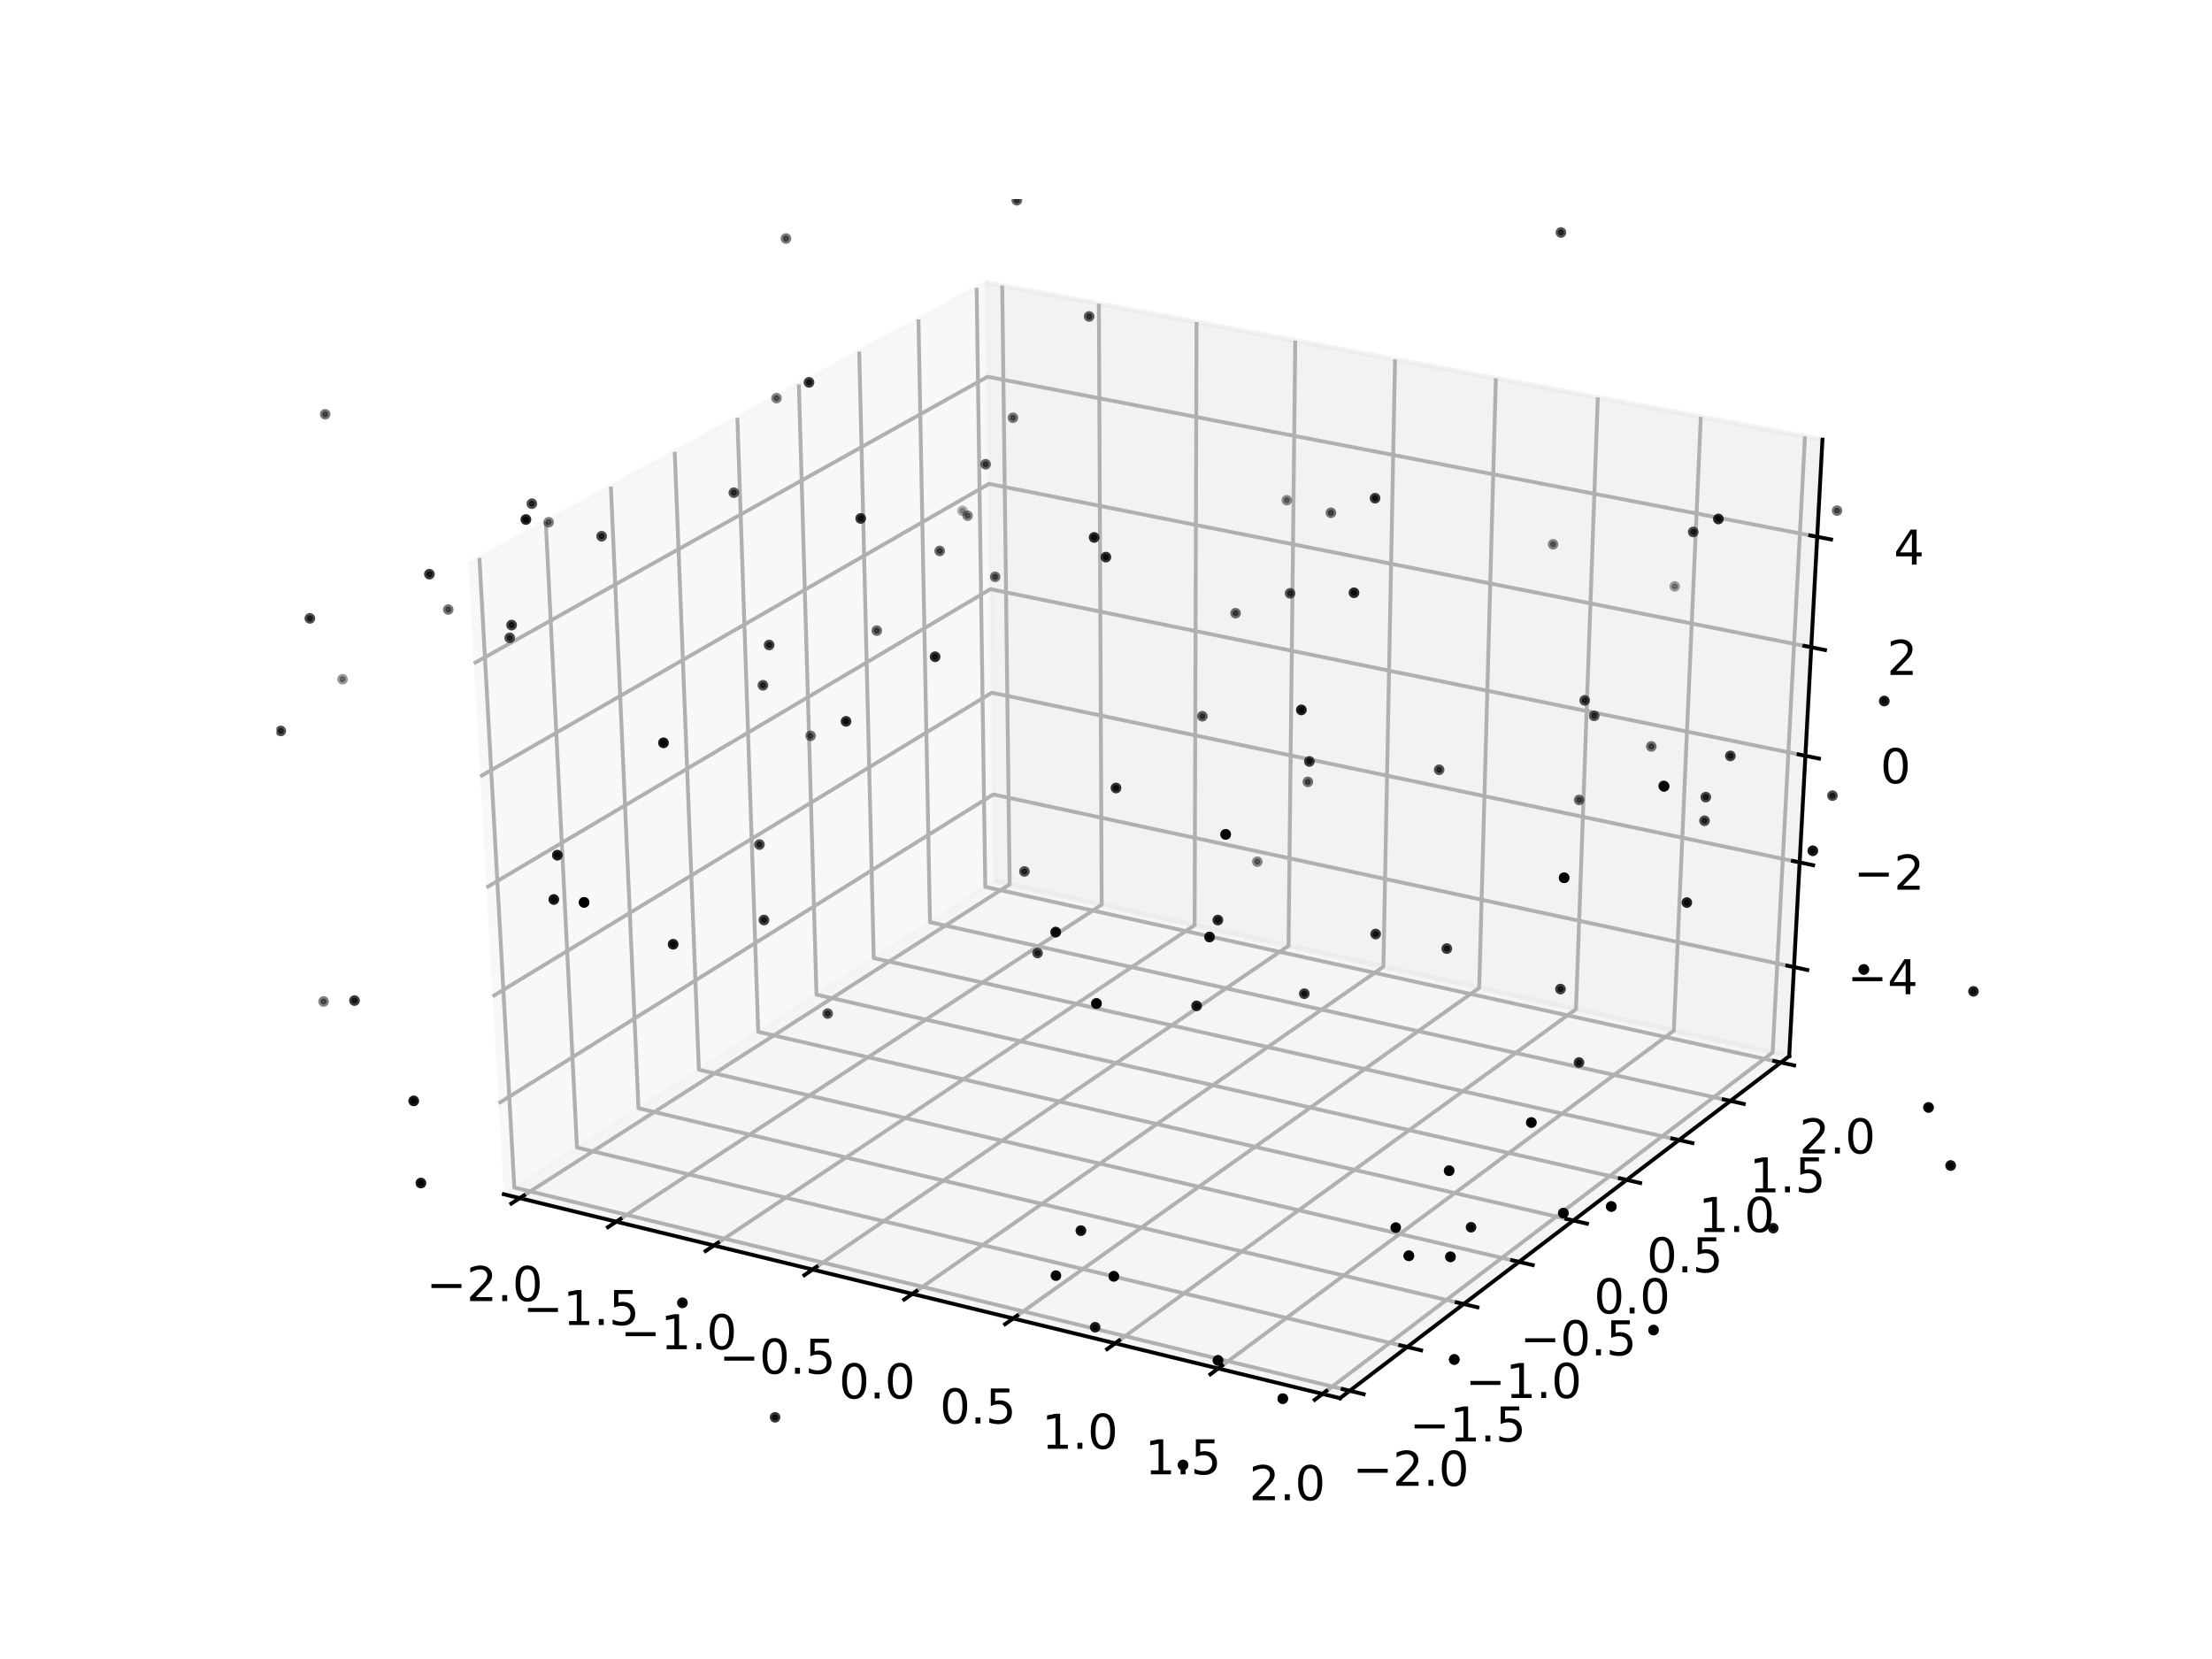 <?xml version="1.0" encoding="utf-8" standalone="no"?>
<!DOCTYPE svg PUBLIC "-//W3C//DTD SVG 1.1//EN"
  "http://www.w3.org/Graphics/SVG/1.1/DTD/svg11.dtd">
<!-- Created with matplotlib (http://matplotlib.org/) -->
<svg height="345.6pt" version="1.1" viewBox="0 0 460.8 345.6" width="460.8pt" xmlns="http://www.w3.org/2000/svg" xmlns:xlink="http://www.w3.org/1999/xlink">
 <defs>
  <style type="text/css">
*{stroke-linecap:butt;stroke-linejoin:round;}
  </style>
 </defs>
 <g id="figure_1">
  <g id="patch_1">
   <path d="M 0 345.6 
L 460.8 345.6 
L 460.8 0 
L 0 0 
z
" style="fill:#ffffff;"/>
  </g>
  <g id="patch_2">
   <path d="M 57.6 307.584 
L 414.72 307.584 
L 414.72 41.472 
L 57.6 41.472 
z
" style="fill:#ffffff;"/>
  </g>
  <g id="pane3d_1">
   <g id="patch_3">
    <path d="M 104.942 248.783 
L 207.151 183.538 
L 205.45 58.866 
L 97.541 117.487 
" style="fill:#f2f2f2;opacity:0.5;stroke:#f2f2f2;stroke-linejoin:miter;"/>
   </g>
  </g>
  <g id="pane3d_2">
   <g id="patch_4">
    <path d="M 207.151 183.538 
L 372.721 220.014 
L 379.649 91.583 
L 205.45 58.866 
" style="fill:#e6e6e6;opacity:0.5;stroke:#e6e6e6;stroke-linejoin:miter;"/>
   </g>
  </g>
  <g id="pane3d_3">
   <g id="patch_5">
    <path d="M 104.942 248.783 
L 279.144 291.265 
L 372.721 220.014 
L 207.151 183.538 
" style="fill:#ececec;opacity:0.5;stroke:#ececec;stroke-linejoin:miter;"/>
   </g>
  </g>
  <g id="axis3d_1">
   <g id="line2d_1">
    <path d="M 104.942 248.783 
L 279.144 291.265 
" style="fill:none;stroke:#000000;stroke-linecap:square;stroke-width:0.8;"/>
   </g>
   <g id="Line3DCollection_1">
    <path d="M 108.273 249.595 
L 210.328 184.238 
L 208.785 59.493 
" style="fill:none;stroke:#b0b0b0;stroke-width:0.8;"/>
    <path d="M 128.387 254.5 
L 229.5 188.461 
L 228.918 63.274 
" style="fill:none;stroke:#b0b0b0;stroke-width:0.8;"/>
    <path d="M 148.719 259.459 
L 248.864 192.728 
L 249.265 67.095 
" style="fill:none;stroke:#b0b0b0;stroke-width:0.8;"/>
    <path d="M 169.273 264.471 
L 268.424 197.037 
L 269.828 70.957 
" style="fill:none;stroke:#b0b0b0;stroke-width:0.8;"/>
    <path d="M 190.052 269.538 
L 288.183 201.39 
L 290.61 74.86 
" style="fill:none;stroke:#b0b0b0;stroke-width:0.8;"/>
    <path d="M 211.061 274.662 
L 308.144 205.787 
L 311.616 78.805 
" style="fill:none;stroke:#b0b0b0;stroke-width:0.8;"/>
    <path d="M 232.303 279.842 
L 328.31 210.23 
L 332.848 82.793 
" style="fill:none;stroke:#b0b0b0;stroke-width:0.8;"/>
    <path d="M 253.781 285.08 
L 348.684 214.718 
L 354.312 86.824 
" style="fill:none;stroke:#b0b0b0;stroke-width:0.8;"/>
    <path d="M 275.5 290.376 
L 369.27 219.254 
L 376.009 90.899 
" style="fill:none;stroke:#b0b0b0;stroke-width:0.8;"/>
   </g>
   <g id="xtick_1">
    <g id="line2d_2">
     <path d="M 109.152 249.032 
L 106.512 250.723 
" style="fill:none;stroke:#000000;stroke-linecap:square;stroke-width:0.8;"/>
    </g>
    <g id="text_1">
     <!-- −2.0 -->
     <defs>
      <path d="M 10.594 35.5 
L 73.188 35.5 
L 73.188 27.203 
L 10.594 27.203 
z
" id="DejaVuSans-2212"/>
      <path d="M 19.188 8.297 
L 53.609 8.297 
L 53.609 0 
L 7.328 0 
L 7.328 8.297 
Q 12.938 14.109 22.625 23.891 
Q 32.328 33.688 34.812 36.531 
Q 39.547 41.844 41.422 45.531 
Q 43.312 49.219 43.312 52.781 
Q 43.312 58.594 39.234 62.25 
Q 35.156 65.922 28.609 65.922 
Q 23.969 65.922 18.812 64.312 
Q 13.672 62.703 7.812 59.422 
L 7.812 69.391 
Q 13.766 71.781 18.938 73 
Q 24.125 74.219 28.422 74.219 
Q 39.75 74.219 46.484 68.547 
Q 53.219 62.891 53.219 53.422 
Q 53.219 48.922 51.531 44.891 
Q 49.859 40.875 45.406 35.406 
Q 44.188 33.984 37.641 27.219 
Q 31.109 20.453 19.188 8.297 
z
" id="DejaVuSans-32"/>
      <path d="M 10.688 12.406 
L 21 12.406 
L 21 0 
L 10.688 0 
z
" id="DejaVuSans-2e"/>
      <path d="M 31.781 66.406 
Q 24.172 66.406 20.328 58.906 
Q 16.5 51.422 16.5 36.375 
Q 16.5 21.391 20.328 13.891 
Q 24.172 6.391 31.781 6.391 
Q 39.453 6.391 43.281 13.891 
Q 47.125 21.391 47.125 36.375 
Q 47.125 51.422 43.281 58.906 
Q 39.453 66.406 31.781 66.406 
z
M 31.781 74.219 
Q 44.047 74.219 50.516 64.516 
Q 56.984 54.828 56.984 36.375 
Q 56.984 17.969 50.516 8.266 
Q 44.047 -1.422 31.781 -1.422 
Q 19.531 -1.422 13.062 8.266 
Q 6.594 17.969 6.594 36.375 
Q 6.594 54.828 13.062 64.516 
Q 19.531 74.219 31.781 74.219 
z
" id="DejaVuSans-30"/>
     </defs>
     <g transform="translate(88.813 271.037)scale(0.1 -0.1)">
      <use xlink:href="#DejaVuSans-2212"/>
      <use x="83.789" xlink:href="#DejaVuSans-32"/>
      <use x="147.412" xlink:href="#DejaVuSans-2e"/>
      <use x="179.199" xlink:href="#DejaVuSans-30"/>
     </g>
    </g>
   </g>
   <g id="xtick_2">
    <g id="line2d_3">
     <path d="M 129.258 253.931 
L 126.641 255.64 
" style="fill:none;stroke:#000000;stroke-linecap:square;stroke-width:0.8;"/>
    </g>
    <g id="text_2">
     <!-- −1.5 -->
     <defs>
      <path d="M 12.406 8.297 
L 28.516 8.297 
L 28.516 63.922 
L 10.984 60.406 
L 10.984 69.391 
L 28.422 72.906 
L 38.281 72.906 
L 38.281 8.297 
L 54.391 8.297 
L 54.391 0 
L 12.406 0 
z
" id="DejaVuSans-31"/>
      <path d="M 10.797 72.906 
L 49.516 72.906 
L 49.516 64.594 
L 19.828 64.594 
L 19.828 46.734 
Q 21.969 47.469 24.109 47.828 
Q 26.266 48.188 28.422 48.188 
Q 40.625 48.188 47.75 41.5 
Q 54.891 34.812 54.891 23.391 
Q 54.891 11.625 47.562 5.094 
Q 40.234 -1.422 26.906 -1.422 
Q 22.312 -1.422 17.547 -0.641 
Q 12.797 0.141 7.719 1.703 
L 7.719 11.625 
Q 12.109 9.234 16.797 8.062 
Q 21.484 6.891 26.703 6.891 
Q 35.156 6.891 40.078 11.328 
Q 45.016 15.766 45.016 23.391 
Q 45.016 31 40.078 35.438 
Q 35.156 39.891 26.703 39.891 
Q 22.75 39.891 18.812 39.016 
Q 14.891 38.141 10.797 36.281 
z
" id="DejaVuSans-35"/>
     </defs>
     <g transform="translate(108.924 276.026)scale(0.1 -0.1)">
      <use xlink:href="#DejaVuSans-2212"/>
      <use x="83.789" xlink:href="#DejaVuSans-31"/>
      <use x="147.412" xlink:href="#DejaVuSans-2e"/>
      <use x="179.199" xlink:href="#DejaVuSans-35"/>
     </g>
    </g>
   </g>
   <g id="xtick_3">
    <g id="line2d_4">
     <path d="M 149.583 258.883 
L 146.989 260.611 
" style="fill:none;stroke:#000000;stroke-linecap:square;stroke-width:0.8;"/>
    </g>
    <g id="text_3">
     <!-- −1.0 -->
     <g transform="translate(129.254 281.069)scale(0.1 -0.1)">
      <use xlink:href="#DejaVuSans-2212"/>
      <use x="83.789" xlink:href="#DejaVuSans-31"/>
      <use x="147.412" xlink:href="#DejaVuSans-2e"/>
      <use x="179.199" xlink:href="#DejaVuSans-30"/>
     </g>
    </g>
   </g>
   <g id="xtick_4">
    <g id="line2d_5">
     <path d="M 170.128 263.889 
L 167.56 265.636 
" style="fill:none;stroke:#000000;stroke-linecap:square;stroke-width:0.8;"/>
    </g>
    <g id="text_4">
     <!-- −0.5 -->
     <g transform="translate(149.806 286.167)scale(0.1 -0.1)">
      <use xlink:href="#DejaVuSans-2212"/>
      <use x="83.789" xlink:href="#DejaVuSans-30"/>
      <use x="147.412" xlink:href="#DejaVuSans-2e"/>
      <use x="179.199" xlink:href="#DejaVuSans-35"/>
     </g>
    </g>
   </g>
   <g id="xtick_5">
    <g id="line2d_6">
     <path d="M 190.899 268.95 
L 188.356 270.717 
" style="fill:none;stroke:#000000;stroke-linecap:square;stroke-width:0.8;"/>
    </g>
    <g id="text_5">
     <!-- 0.0 -->
     <g transform="translate(174.774 291.321)scale(0.1 -0.1)">
      <use xlink:href="#DejaVuSans-30"/>
      <use x="63.623" xlink:href="#DejaVuSans-2e"/>
      <use x="95.41" xlink:href="#DejaVuSans-30"/>
     </g>
    </g>
   </g>
   <g id="xtick_6">
    <g id="line2d_7">
     <path d="M 211.899 274.067 
L 209.382 275.853 
" style="fill:none;stroke:#000000;stroke-linecap:square;stroke-width:0.8;"/>
    </g>
    <g id="text_6">
     <!-- 0.5 -->
     <g transform="translate(195.782 296.533)scale(0.1 -0.1)">
      <use xlink:href="#DejaVuSans-30"/>
      <use x="63.623" xlink:href="#DejaVuSans-2e"/>
      <use x="95.41" xlink:href="#DejaVuSans-35"/>
     </g>
    </g>
   </g>
   <g id="xtick_7">
    <g id="line2d_8">
     <path d="M 233.132 279.241 
L 230.641 281.046 
" style="fill:none;stroke:#000000;stroke-linecap:square;stroke-width:0.8;"/>
    </g>
    <g id="text_7">
     <!-- 1.0 -->
     <g transform="translate(217.023 301.802)scale(0.1 -0.1)">
      <use xlink:href="#DejaVuSans-31"/>
      <use x="63.623" xlink:href="#DejaVuSans-2e"/>
      <use x="95.41" xlink:href="#DejaVuSans-30"/>
     </g>
    </g>
   </g>
   <g id="xtick_8">
    <g id="line2d_9">
     <path d="M 254.601 284.472 
L 252.138 286.298 
" style="fill:none;stroke:#000000;stroke-linecap:square;stroke-width:0.8;"/>
    </g>
    <g id="text_8">
     <!-- 1.5 -->
     <g transform="translate(238.501 307.13)scale(0.1 -0.1)">
      <use xlink:href="#DejaVuSans-31"/>
      <use x="63.623" xlink:href="#DejaVuSans-2e"/>
      <use x="95.41" xlink:href="#DejaVuSans-35"/>
     </g>
    </g>
   </g>
   <g id="xtick_9">
    <g id="line2d_10">
     <path d="M 276.311 289.762 
L 273.876 291.608 
" style="fill:none;stroke:#000000;stroke-linecap:square;stroke-width:0.8;"/>
    </g>
    <g id="text_9">
     <!-- 2.0 -->
     <g transform="translate(260.221 312.518)scale(0.1 -0.1)">
      <use xlink:href="#DejaVuSans-32"/>
      <use x="63.623" xlink:href="#DejaVuSans-2e"/>
      <use x="95.41" xlink:href="#DejaVuSans-30"/>
     </g>
    </g>
   </g>
  </g>
  <g id="axis3d_2">
   <g id="line2d_11">
    <path d="M 372.721 220.014 
L 279.144 291.265 
" style="fill:none;stroke:#000000;stroke-linecap:square;stroke-width:0.8;"/>
   </g>
   <g id="Line3DCollection_2">
    <path d="M 99.872 116.221 
L 107.141 247.379 
L 281.164 289.727 
" style="fill:none;stroke:#b0b0b0;stroke-width:0.8;"/>
    <path d="M 113.697 108.711 
L 120.193 239.047 
L 293.147 280.603 
" style="fill:none;stroke:#b0b0b0;stroke-width:0.8;"/>
    <path d="M 127.256 101.345 
L 133.008 230.867 
L 304.902 271.652 
" style="fill:none;stroke:#b0b0b0;stroke-width:0.8;"/>
    <path d="M 140.559 94.118 
L 145.592 222.834 
L 316.436 262.87 
" style="fill:none;stroke:#b0b0b0;stroke-width:0.8;"/>
    <path d="M 153.61 87.028 
L 157.95 214.945 
L 327.754 254.253 
" style="fill:none;stroke:#b0b0b0;stroke-width:0.8;"/>
    <path d="M 166.419 80.069 
L 170.09 207.196 
L 338.862 245.794 
" style="fill:none;stroke:#b0b0b0;stroke-width:0.8;"/>
    <path d="M 178.991 73.24 
L 182.016 199.583 
L 349.767 237.491 
" style="fill:none;stroke:#b0b0b0;stroke-width:0.8;"/>
    <path d="M 191.333 66.535 
L 193.735 192.102 
L 360.474 229.339 
" style="fill:none;stroke:#b0b0b0;stroke-width:0.8;"/>
    <path d="M 203.451 59.952 
L 205.251 184.751 
L 370.987 221.334 
" style="fill:none;stroke:#b0b0b0;stroke-width:0.8;"/>
   </g>
   <g id="xtick_10">
    <g id="line2d_12">
     <path d="M 279.707 289.372 
L 284.08 290.437 
" style="fill:none;stroke:#000000;stroke-linecap:square;stroke-width:0.8;"/>
    </g>
    <g id="text_10">
     <!-- −2.0 -->
     <g transform="translate(281.769 309.524)scale(0.1 -0.1)">
      <use xlink:href="#DejaVuSans-2212"/>
      <use x="83.789" xlink:href="#DejaVuSans-32"/>
      <use x="147.412" xlink:href="#DejaVuSans-2e"/>
      <use x="179.199" xlink:href="#DejaVuSans-30"/>
     </g>
    </g>
   </g>
   <g id="xtick_11">
    <g id="line2d_13">
     <path d="M 291.7 280.255 
L 296.044 281.299 
" style="fill:none;stroke:#000000;stroke-linecap:square;stroke-width:0.8;"/>
    </g>
    <g id="text_11">
     <!-- −1.5 -->
     <g transform="translate(293.624 300.287)scale(0.1 -0.1)">
      <use xlink:href="#DejaVuSans-2212"/>
      <use x="83.789" xlink:href="#DejaVuSans-31"/>
      <use x="147.412" xlink:href="#DejaVuSans-2e"/>
      <use x="179.199" xlink:href="#DejaVuSans-35"/>
     </g>
    </g>
   </g>
   <g id="xtick_12">
    <g id="line2d_14">
     <path d="M 303.465 271.311 
L 307.781 272.335 
" style="fill:none;stroke:#000000;stroke-linecap:square;stroke-width:0.8;"/>
    </g>
    <g id="text_12">
     <!-- −1.0 -->
     <g transform="translate(305.253 291.226)scale(0.1 -0.1)">
      <use xlink:href="#DejaVuSans-2212"/>
      <use x="83.789" xlink:href="#DejaVuSans-31"/>
      <use x="147.412" xlink:href="#DejaVuSans-2e"/>
      <use x="179.199" xlink:href="#DejaVuSans-30"/>
     </g>
    </g>
   </g>
   <g id="xtick_13">
    <g id="line2d_15">
     <path d="M 315.008 262.536 
L 319.295 263.54 
" style="fill:none;stroke:#000000;stroke-linecap:square;stroke-width:0.8;"/>
    </g>
    <g id="text_13">
     <!-- −0.5 -->
     <g transform="translate(316.663 282.336)scale(0.1 -0.1)">
      <use xlink:href="#DejaVuSans-2212"/>
      <use x="83.789" xlink:href="#DejaVuSans-30"/>
      <use x="147.412" xlink:href="#DejaVuSans-2e"/>
      <use x="179.199" xlink:href="#DejaVuSans-35"/>
     </g>
    </g>
   </g>
   <g id="xtick_14">
    <g id="line2d_16">
     <path d="M 326.335 253.924 
L 330.595 254.91 
" style="fill:none;stroke:#000000;stroke-linecap:square;stroke-width:0.8;"/>
    </g>
    <g id="text_14">
     <!-- 0.0 -->
     <g transform="translate(332.05 273.612)scale(0.1 -0.1)">
      <use xlink:href="#DejaVuSans-30"/>
      <use x="63.623" xlink:href="#DejaVuSans-2e"/>
      <use x="95.41" xlink:href="#DejaVuSans-30"/>
     </g>
    </g>
   </g>
   <g id="xtick_15">
    <g id="line2d_17">
     <path d="M 337.453 245.472 
L 341.685 246.44 
" style="fill:none;stroke:#000000;stroke-linecap:square;stroke-width:0.8;"/>
    </g>
    <g id="text_15">
     <!-- 0.5 -->
     <g transform="translate(343.039 265.049)scale(0.1 -0.1)">
      <use xlink:href="#DejaVuSans-30"/>
      <use x="63.623" xlink:href="#DejaVuSans-2e"/>
      <use x="95.41" xlink:href="#DejaVuSans-35"/>
     </g>
    </g>
   </g>
   <g id="xtick_16">
    <g id="line2d_18">
     <path d="M 348.366 237.175 
L 352.572 238.125 
" style="fill:none;stroke:#000000;stroke-linecap:square;stroke-width:0.8;"/>
    </g>
    <g id="text_16">
     <!-- 1.0 -->
     <g transform="translate(353.828 256.643)scale(0.1 -0.1)">
      <use xlink:href="#DejaVuSans-31"/>
      <use x="63.623" xlink:href="#DejaVuSans-2e"/>
      <use x="95.41" xlink:href="#DejaVuSans-30"/>
     </g>
    </g>
   </g>
   <g id="xtick_17">
    <g id="line2d_19">
     <path d="M 359.082 229.029 
L 363.26 229.962 
" style="fill:none;stroke:#000000;stroke-linecap:square;stroke-width:0.8;"/>
    </g>
    <g id="text_17">
     <!-- 1.5 -->
     <g transform="translate(364.42 248.39)scale(0.1 -0.1)">
      <use xlink:href="#DejaVuSans-31"/>
      <use x="63.623" xlink:href="#DejaVuSans-2e"/>
      <use x="95.41" xlink:href="#DejaVuSans-35"/>
     </g>
    </g>
   </g>
   <g id="xtick_18">
    <g id="line2d_20">
     <path d="M 369.605 221.029 
L 373.756 221.945 
" style="fill:none;stroke:#000000;stroke-linecap:square;stroke-width:0.8;"/>
    </g>
    <g id="text_18">
     <!-- 2.0 -->
     <g transform="translate(374.822 240.286)scale(0.1 -0.1)">
      <use xlink:href="#DejaVuSans-32"/>
      <use x="63.623" xlink:href="#DejaVuSans-2e"/>
      <use x="95.41" xlink:href="#DejaVuSans-30"/>
     </g>
    </g>
   </g>
  </g>
  <g id="axis3d_3">
   <g id="line2d_21">
    <path d="M 372.721 220.014 
L 379.649 91.583 
" style="fill:none;stroke:#000000;stroke-linecap:square;stroke-width:0.8;"/>
   </g>
   <g id="Line3DCollection_3">
    <path d="M 373.722 201.461 
L 206.905 165.494 
L 103.874 229.844 
" style="fill:none;stroke:#b0b0b0;stroke-width:0.8;"/>
    <path d="M 374.899 179.647 
L 206.616 144.294 
L 102.618 207.564 
" style="fill:none;stroke:#b0b0b0;stroke-width:0.8;"/>
    <path d="M 376.096 157.443 
L 206.321 122.731 
L 101.339 184.873 
" style="fill:none;stroke:#b0b0b0;stroke-width:0.8;"/>
    <path d="M 377.315 134.839 
L 206.022 100.796 
L 100.037 161.759 
" style="fill:none;stroke:#b0b0b0;stroke-width:0.8;"/>
    <path d="M 378.557 111.823 
L 205.717 78.478 
L 98.709 138.209 
" style="fill:none;stroke:#b0b0b0;stroke-width:0.8;"/>
   </g>
   <g id="xtick_19">
    <g id="line2d_22">
     <path d="M 372.33 201.161 
L 376.509 202.062 
" style="fill:none;stroke:#000000;stroke-linecap:square;stroke-width:0.8;"/>
    </g>
    <g id="text_19">
     <!-- −4 -->
     <defs>
      <path d="M 37.797 64.312 
L 12.891 25.391 
L 37.797 25.391 
z
M 35.203 72.906 
L 47.609 72.906 
L 47.609 25.391 
L 58.016 25.391 
L 58.016 17.188 
L 47.609 17.188 
L 47.609 0 
L 37.797 0 
L 37.797 17.188 
L 4.891 17.188 
L 4.891 26.703 
z
" id="DejaVuSans-34"/>
     </defs>
     <g transform="translate(384.819 207.117)scale(0.1 -0.1)">
      <use xlink:href="#DejaVuSans-2212"/>
      <use x="83.789" xlink:href="#DejaVuSans-34"/>
     </g>
    </g>
   </g>
   <g id="xtick_20">
    <g id="line2d_23">
     <path d="M 373.494 179.352 
L 377.712 180.238 
" style="fill:none;stroke:#000000;stroke-linecap:square;stroke-width:0.8;"/>
    </g>
    <g id="text_20">
     <!-- −2 -->
     <g transform="translate(386.157 185.336)scale(0.1 -0.1)">
      <use xlink:href="#DejaVuSans-2212"/>
      <use x="83.789" xlink:href="#DejaVuSans-32"/>
     </g>
    </g>
   </g>
   <g id="xtick_21">
    <g id="line2d_24">
     <path d="M 374.678 157.154 
L 378.935 158.024 
" style="fill:none;stroke:#000000;stroke-linecap:square;stroke-width:0.8;"/>
    </g>
    <g id="text_21">
     <!-- 0 -->
     <g transform="translate(391.708 163.166)scale(0.1 -0.1)">
      <use xlink:href="#DejaVuSans-30"/>
     </g>
    </g>
   </g>
   <g id="xtick_22">
    <g id="line2d_25">
     <path d="M 375.884 134.554 
L 380.181 135.408 
" style="fill:none;stroke:#000000;stroke-linecap:square;stroke-width:0.8;"/>
    </g>
    <g id="text_22">
     <!-- 2 -->
     <g transform="translate(393.093 140.597)scale(0.1 -0.1)">
      <use xlink:href="#DejaVuSans-32"/>
     </g>
    </g>
   </g>
   <g id="xtick_23">
    <g id="line2d_26">
     <path d="M 377.112 111.544 
L 381.449 112.381 
" style="fill:none;stroke:#000000;stroke-linecap:square;stroke-width:0.8;"/>
    </g>
    <g id="text_23">
     <!-- 4 -->
     <g transform="translate(394.504 117.618)scale(0.1 -0.1)">
      <use xlink:href="#DejaVuSans-34"/>
     </g>
    </g>
   </g>
  </g>
  <g id="axes_1">
   <g id="Path3DCollection_1">
    <defs>
     <path d="M 0 0.612 
C 0.162 0.612 0.318 0.548 0.433 0.433 
C 0.548 0.318 0.612 0.162 0.612 0 
C 0.612 -0.162 0.548 -0.318 0.433 -0.433 
C 0.318 -0.548 0.162 -0.612 0 -0.612 
C -0.162 -0.612 -0.318 -0.548 -0.433 -0.433 
C -0.548 -0.318 -0.612 -0.162 -0.612 0 
C -0.612 0.162 -0.548 0.318 -0.433 0.433 
C -0.318 0.548 -0.162 0.612 0 0.612 
z
" id="C0_0_778bad1e68"/>
    </defs>
    <g clip-path="url(#p0c8961e3c8)">
     <use style="fill-opacity:0.493;stroke:#000000;stroke-opacity:0.493;" x="106.58" xlink:href="#C0_0_778bad1e68" y="130.216"/>
    </g>
    <g clip-path="url(#p0c8961e3c8)">
     <use style="fill-opacity:0.334;stroke:#000000;stroke-opacity:0.334;" x="182.649" xlink:href="#C0_0_778bad1e68" y="131.367"/>
    </g>
    <g clip-path="url(#p0c8961e3c8)">
     <use style="fill-opacity:0.845;stroke:#000000;stroke-opacity:0.845;" x="319.001" xlink:href="#C0_0_778bad1e68" y="233.841"/>
    </g>
    <g clip-path="url(#p0c8961e3c8)">
     <use style="fill-opacity:0.546;stroke:#000000;stroke-opacity:0.546;" x="179.296" xlink:href="#C0_0_778bad1e68" y="107.996"/>
    </g>
    <g clip-path="url(#p0c8961e3c8)">
     <use style="fill-opacity:0.34;stroke:#000000;stroke-opacity:0.34;" x="198.863" xlink:href="#C0_0_778bad1e68" y="26.001"/>
    </g>
    <g clip-path="url(#p0c8961e3c8)">
     <use style="fill-opacity:0.582;stroke:#000000;stroke-opacity:0.582;" x="253.702" xlink:href="#C0_0_778bad1e68" y="191.663"/>
    </g>
    <g clip-path="url(#p0c8961e3c8)">
     <use style="fill-opacity:0.66;stroke:#000000;stroke-opacity:0.66;" x="392.528" xlink:href="#C0_0_778bad1e68" y="146.037"/>
    </g>
    <g clip-path="url(#p0c8961e3c8)">
     <use style="fill-opacity:0.555;stroke:#000000;stroke-opacity:0.555;" x="230.377" xlink:href="#C0_0_778bad1e68" y="116.059"/>
    </g>
    <g clip-path="url(#p0c8961e3c8)">
     <use style="fill-opacity:0.457;stroke:#000000;stroke-opacity:0.457;" x="125.329" xlink:href="#C0_0_778bad1e68" y="111.71"/>
    </g>
    <g clip-path="url(#p0c8961e3c8)">
     <use style="fill-opacity:0.581;stroke:#000000;stroke-opacity:0.581;" x="427.523" xlink:href="#C0_0_778bad1e68" y="196.841"/>
    </g>
    <g clip-path="url(#p0c8961e3c8)">
     <use style="fill-opacity:0.604;stroke:#000000;stroke-opacity:0.604;" x="-2.649" xlink:href="#C0_0_778bad1e68" y="218.532"/>
    </g>
    <g clip-path="url(#p0c8961e3c8)">
     <use style="fill-opacity:0.649;stroke:#000000;stroke-opacity:0.649;" x="140.225" xlink:href="#C0_0_778bad1e68" y="196.709"/>
    </g>
    <g clip-path="url(#p0c8961e3c8)">
     <use style="fill-opacity:0.465;stroke:#000000;stroke-opacity:0.465;" x="355.343" xlink:href="#C0_0_778bad1e68" y="166.055"/>
    </g>
    <g clip-path="url(#p0c8961e3c8)">
     <use style="fill-opacity:0.403;stroke:#000000;stroke-opacity:0.403;" x="332.094" xlink:href="#C0_0_778bad1e68" y="149.128"/>
    </g>
    <g clip-path="url(#p0c8961e3c8)">
     <use style="fill-opacity:0.659;stroke:#000000;stroke-opacity:0.659;" x="-34.818" xlink:href="#C0_0_778bad1e68" y="246.01"/>
    </g>
    <g clip-path="url(#p0c8961e3c8)">
     <use style="fill-opacity:0.646;stroke:#000000;stroke-opacity:0.646;" x="271.091" xlink:href="#C0_0_778bad1e68" y="147.889"/>
    </g>
    <g clip-path="url(#p0c8961e3c8)">
     <use style="fill-opacity:0.553;stroke:#000000;stroke-opacity:0.553;" x="45.462" xlink:href="#C0_0_778bad1e68" y="81.466"/>
    </g>
    <g clip-path="url(#p0c8961e3c8)">
     <use style="fill-opacity:0.658;stroke:#000000;stroke-opacity:0.658;" x="-22.798" xlink:href="#C0_0_778bad1e68" y="154.98"/>
    </g>
    <g clip-path="url(#p0c8961e3c8)">
     <use style="fill-opacity:0.838;stroke:#000000;stroke-opacity:0.838;" x="251.566" xlink:href="#C0_0_778bad1e68" y="309.732"/>
    </g>
    <g clip-path="url(#p0c8961e3c8)">
     <use style="fill-opacity:0.427;stroke:#000000;stroke-opacity:0.427;" x="158.201" xlink:href="#C0_0_778bad1e68" y="175.932"/>
    </g>
    <g clip-path="url(#p0c8961e3c8)">
     <use style="fill-opacity:0.716;stroke:#000000;stroke-opacity:0.716;" x="406.352" xlink:href="#C0_0_778bad1e68" y="242.803"/>
    </g>
    <g clip-path="url(#p0c8961e3c8)">
     <use style="fill-opacity:0.613;stroke:#000000;stroke-opacity:0.613;" x="18.956" xlink:href="#C0_0_778bad1e68" y="108.129"/>
    </g>
    <g clip-path="url(#p0c8961e3c8)">
     <use style="fill-opacity:0.371;stroke:#000000;stroke-opacity:0.371;" x="205.317" xlink:href="#C0_0_778bad1e68" y="96.709"/>
    </g>
    <g clip-path="url(#p0c8961e3c8)">
     <use style="fill-opacity:0.651;stroke:#000000;stroke-opacity:0.651;" x="116.104" xlink:href="#C0_0_778bad1e68" y="178.147"/>
    </g>
    <g clip-path="url(#p0c8961e3c8)">
     <use style="fill-opacity:0.88;stroke:#000000;stroke-opacity:0.88;" x="388.264" xlink:href="#C0_0_778bad1e68" y="201.955"/>
    </g>
    <g clip-path="url(#p0c8961e3c8)">
     <use style="fill-opacity:0.678;stroke:#000000;stroke-opacity:0.678;" x="-11.642" xlink:href="#C0_0_778bad1e68" y="134.878"/>
    </g>
    <g clip-path="url(#p0c8961e3c8)">
     <use style="fill-opacity:0.499;stroke:#000000;stroke-opacity:0.499;" x="272.765" xlink:href="#C0_0_778bad1e68" y="158.619"/>
    </g>
    <g clip-path="url(#p0c8961e3c8)">
     <use style="fill-opacity:0.445;stroke:#000000;stroke-opacity:0.445;" x="110.792" xlink:href="#C0_0_778bad1e68" y="104.928"/>
    </g>
    <g clip-path="url(#p0c8961e3c8)">
     <use style="fill-opacity:0.891;stroke:#000000;stroke-opacity:0.891;" x="325.839" xlink:href="#C0_0_778bad1e68" y="182.855"/>
    </g>
    <g clip-path="url(#p0c8961e3c8)">
     <use style="fill-opacity:0.43;stroke:#000000;stroke-opacity:0.43;" x="58.494" xlink:href="#C0_0_778bad1e68" y="152.27"/>
    </g>
    <g clip-path="url(#p0c8961e3c8)">
     <use style="fill-opacity:0.813;stroke:#000000;stroke-opacity:0.813;" x="301.881" xlink:href="#C0_0_778bad1e68" y="243.881"/>
    </g>
    <g clip-path="url(#p0c8961e3c8)">
     <use style="fill-opacity:0.516;stroke:#000000;stroke-opacity:0.516;" x="286.451" xlink:href="#C0_0_778bad1e68" y="103.787"/>
    </g>
    <g clip-path="url(#p0c8961e3c8)">
     <use style="fill-opacity:0.914;stroke:#000000;stroke-opacity:0.914;" x="297.186" xlink:href="#C0_0_778bad1e68" y="354.272"/>
    </g>
    <g clip-path="url(#p0c8961e3c8)">
     <use style="fill-opacity:0.954;stroke:#000000;stroke-opacity:0.954;" x="335.663" xlink:href="#C0_0_778bad1e68" y="251.334"/>
    </g>
    <g clip-path="url(#p0c8961e3c8)">
     <use style="fill-opacity:0.515;stroke:#000000;stroke-opacity:0.515;" x="73.848" xlink:href="#C0_0_778bad1e68" y="208.435"/>
    </g>
    <g clip-path="url(#p0c8961e3c8)">
     <use style="fill-opacity:0.988;stroke:#000000;stroke-opacity:0.988;" x="293.49" xlink:href="#C0_0_778bad1e68" y="261.603"/>
    </g>
    <g clip-path="url(#p0c8961e3c8)">
     <use style="fill-opacity:0.799;stroke:#000000;stroke-opacity:0.799;" x="401.743" xlink:href="#C0_0_778bad1e68" y="230.702"/>
    </g>
    <g clip-path="url(#p0c8961e3c8)">
     <use style="fill-opacity:0.453;stroke:#000000;stroke-opacity:0.453;" x="352.728" xlink:href="#C0_0_778bad1e68" y="110.816"/>
    </g>
    <g clip-path="url(#p0c8961e3c8)">
     <use style="fill-opacity:0.559;stroke:#000000;stroke-opacity:0.559;" x="176.249" xlink:href="#C0_0_778bad1e68" y="150.273"/>
    </g>
    <g clip-path="url(#p0c8961e3c8)">
     <use style="fill-opacity:0.845;stroke:#000000;stroke-opacity:0.845;" x="302.162" xlink:href="#C0_0_778bad1e68" y="261.822"/>
    </g>
    <g clip-path="url(#p0c8961e3c8)">
     <use style="fill-opacity:0.686;stroke:#000000;stroke-opacity:0.686;" x="86.185" xlink:href="#C0_0_778bad1e68" y="229.338"/>
    </g>
    <g clip-path="url(#p0c8961e3c8)">
     <use style="fill-opacity:0.575;stroke:#000000;stroke-opacity:0.575;" x="227.926" xlink:href="#C0_0_778bad1e68" y="111.957"/>
    </g>
    <g clip-path="url(#p0c8961e3c8)">
     <use style="fill-opacity:0.501;stroke:#000000;stroke-opacity:0.501;" x="168.531" xlink:href="#C0_0_778bad1e68" y="79.656"/>
    </g>
    <g clip-path="url(#p0c8961e3c8)">
     <use style="fill-opacity:0.519;stroke:#000000;stroke-opacity:0.519;" x="416.279" xlink:href="#C0_0_778bad1e68" y="142.081"/>
    </g>
    <g clip-path="url(#p0c8961e3c8)">
     <use style="fill-opacity:0.735;stroke:#000000;stroke-opacity:0.735;" x="142.16" xlink:href="#C0_0_778bad1e68" y="271.401"/>
    </g>
    <g clip-path="url(#p0c8961e3c8)">
     <use style="fill-opacity:0.575;stroke:#000000;stroke-opacity:0.575;" x="282.065" xlink:href="#C0_0_778bad1e68" y="123.485"/>
    </g>
    <g clip-path="url(#p0c8961e3c8)">
     <use style="fill-opacity:0.874;stroke:#000000;stroke-opacity:0.874;" x="282.988" xlink:href="#C0_0_778bad1e68" y="337.774"/>
    </g>
    <g clip-path="url(#p0c8961e3c8)">
     <use style="fill-opacity:0.634;stroke:#000000;stroke-opacity:0.634;" x="-45.971" xlink:href="#C0_0_778bad1e68" y="198.129"/>
    </g>
    <g clip-path="url(#p0c8961e3c8)">
     <use style="fill-opacity:0.606;stroke:#000000;stroke-opacity:0.606;" x="528.68" xlink:href="#C0_0_778bad1e68" y="124.76"/>
    </g>
    <g clip-path="url(#p0c8961e3c8)">
     <use style="fill-opacity:0.706;stroke:#000000;stroke-opacity:0.706;" x="251.967" xlink:href="#C0_0_778bad1e68" y="195.196"/>
    </g>
    <g clip-path="url(#p0c8961e3c8)">
     <use style="fill-opacity:0.374;stroke:#000000;stroke-opacity:0.374;" x="250.473" xlink:href="#C0_0_778bad1e68" y="149.199"/>
    </g>
    <g clip-path="url(#p0c8961e3c8)">
     <use style="fill-opacity:0.307;stroke:#000000;stroke-opacity:0.307;" x="163.733" xlink:href="#C0_0_778bad1e68" y="49.69"/>
    </g>
    <g clip-path="url(#p0c8961e3c8)">
     <use style="fill-opacity:0.538;stroke:#000000;stroke-opacity:0.538;" x="432.028" xlink:href="#C0_0_778bad1e68" y="174.657"/>
    </g>
    <g clip-path="url(#p0c8961e3c8)">
     <use style="fill-opacity:0.3;stroke:#000000;stroke-opacity:0.3;" x="211.017" xlink:href="#C0_0_778bad1e68" y="87.028"/>
    </g>
    <g clip-path="url(#p0c8961e3c8)">
     <use style="fill-opacity:0.85;stroke:#000000;stroke-opacity:0.85;" x="232.027" xlink:href="#C0_0_778bad1e68" y="265.877"/>
    </g>
    <g clip-path="url(#p0c8961e3c8)">
     <use style="fill-opacity:0.509;stroke:#000000;stroke-opacity:0.509;" x="89.452" xlink:href="#C0_0_778bad1e68" y="119.612"/>
    </g>
    <g clip-path="url(#p0c8961e3c8)">
     <use style="fill-opacity:0.624;stroke:#000000;stroke-opacity:0.624;" x="109.552" xlink:href="#C0_0_778bad1e68" y="108.227"/>
    </g>
    <g clip-path="url(#p0c8961e3c8)">
     <use style="fill-opacity:0.505;stroke:#000000;stroke-opacity:0.505;" x="159.15" xlink:href="#C0_0_778bad1e68" y="191.655"/>
    </g>
    <g clip-path="url(#p0c8961e3c8)">
     <use style="fill-opacity:0.607;stroke:#000000;stroke-opacity:0.607;" x="249.271" xlink:href="#C0_0_778bad1e68" y="209.541"/>
    </g>
    <g clip-path="url(#p0c8961e3c8)">
     <use style="fill-opacity:0.732;stroke:#000000;stroke-opacity:0.732;" x="48.537" xlink:href="#C0_0_778bad1e68" y="153.858"/>
    </g>
    <g clip-path="url(#p0c8961e3c8)">
     <use style="fill-opacity:0.478;stroke:#000000;stroke-opacity:0.478;" x="432.492" xlink:href="#C0_0_778bad1e68" y="84.383"/>
    </g>
    <g clip-path="url(#p0c8961e3c8)">
     <use style="fill-opacity:0.487;stroke:#000000;stroke-opacity:0.487;" x="360.464" xlink:href="#C0_0_778bad1e68" y="157.477"/>
    </g>
    <g clip-path="url(#p0c8961e3c8)">
     <use style="fill-opacity:0.917;stroke:#000000;stroke-opacity:0.917;" x="365.582" xlink:href="#C0_0_778bad1e68" y="316.873"/>
    </g>
    <g clip-path="url(#p0c8961e3c8)">
     <use style="fill-opacity:0.821;stroke:#000000;stroke-opacity:0.821;" x="346.652" xlink:href="#C0_0_778bad1e68" y="163.807"/>
    </g>
    <g clip-path="url(#p0c8961e3c8)">
     <use style="fill-opacity:0.909;stroke:#000000;stroke-opacity:0.909;" x="228.41" xlink:href="#C0_0_778bad1e68" y="209.048"/>
    </g>
    <g clip-path="url(#p0c8961e3c8)">
     <use style="fill-opacity:0.708;stroke:#000000;stroke-opacity:0.708;" x="225.169" xlink:href="#C0_0_778bad1e68" y="256.364"/>
    </g>
    <g clip-path="url(#p0c8961e3c8)">
     <use style="fill-opacity:0.413;stroke:#000000;stroke-opacity:0.413;" x="152.878" xlink:href="#C0_0_778bad1e68" y="102.635"/>
    </g>
    <g clip-path="url(#p0c8961e3c8)">
     <use style="fill-opacity:0.599;stroke:#000000;stroke-opacity:0.599;" x="357.97" xlink:href="#C0_0_778bad1e68" y="108.11"/>
    </g>
    <g clip-path="url(#p0c8961e3c8)">
     <use style="fill-opacity:0.914;stroke:#000000;stroke-opacity:0.914;" x="121.675" xlink:href="#C0_0_778bad1e68" y="187.979"/>
    </g>
    <g clip-path="url(#p0c8961e3c8)">
     <use style="fill-opacity:0.63;stroke:#000000;stroke-opacity:0.63;" x="506.945" xlink:href="#C0_0_778bad1e68" y="168.077"/>
    </g>
    <g clip-path="url(#p0c8961e3c8)">
     <use style="fill-opacity:0.906;stroke:#000000;stroke-opacity:0.906;" x="267.226" xlink:href="#C0_0_778bad1e68" y="291.367"/>
    </g>
    <g clip-path="url(#p0c8961e3c8)">
     <use style="fill-opacity:0.509;stroke:#000000;stroke-opacity:0.509;" x="271.711" xlink:href="#C0_0_778bad1e68" y="207.004"/>
    </g>
    <g clip-path="url(#p0c8961e3c8)">
     <use style="fill-opacity:0.434;stroke:#000000;stroke-opacity:0.434;" x="106.184" xlink:href="#C0_0_778bad1e68" y="132.867"/>
    </g>
    <g clip-path="url(#p0c8961e3c8)">
     <use style="fill-opacity:0.852;stroke:#000000;stroke-opacity:0.852;" x="253.728" xlink:href="#C0_0_778bad1e68" y="283.393"/>
    </g>
    <g clip-path="url(#p0c8961e3c8)">
     <use style="fill-opacity:0.804;stroke:#000000;stroke-opacity:0.804;" x="325.682" xlink:href="#C0_0_778bad1e68" y="252.709"/>
    </g>
    <g clip-path="url(#p0c8961e3c8)">
     <use style="fill-opacity:0.435;stroke:#000000;stroke-opacity:0.435;" x="330.127" xlink:href="#C0_0_778bad1e68" y="145.897"/>
    </g>
    <g clip-path="url(#p0c8961e3c8)">
     <use style="stroke:#000000;" x="302.949" xlink:href="#C0_0_778bad1e68" y="283.205"/>
    </g>
    <g clip-path="url(#p0c8961e3c8)">
     <use style="fill-opacity:0.695;stroke:#000000;stroke-opacity:0.695;" x="377.639" xlink:href="#C0_0_778bad1e68" y="177.23"/>
    </g>
    <g clip-path="url(#p0c8961e3c8)">
     <use style="fill-opacity:0.437;stroke:#000000;stroke-opacity:0.437;" x="355.086" xlink:href="#C0_0_778bad1e68" y="170.977"/>
    </g>
    <g clip-path="url(#p0c8961e3c8)">
     <use style="fill-opacity:0.804;stroke:#000000;stroke-opacity:0.804;" x="344.462" xlink:href="#C0_0_778bad1e68" y="277.075"/>
    </g>
    <g clip-path="url(#p0c8961e3c8)">
     <use style="fill-opacity:0.432;stroke:#000000;stroke-opacity:0.432;" x="158.938" xlink:href="#C0_0_778bad1e68" y="142.756"/>
    </g>
    <g clip-path="url(#p0c8961e3c8)">
     <use style="fill-opacity:0.912;stroke:#000000;stroke-opacity:0.912;" x="246.446" xlink:href="#C0_0_778bad1e68" y="305.185"/>
    </g>
    <g clip-path="url(#p0c8961e3c8)">
     <use style="fill-opacity:0.516;stroke:#000000;stroke-opacity:0.516;" x="286.569" xlink:href="#C0_0_778bad1e68" y="194.573"/>
    </g>
    <g clip-path="url(#p0c8961e3c8)">
     <use style="fill-opacity:0.661;stroke:#000000;stroke-opacity:0.661;" x="31.203" xlink:href="#C0_0_778bad1e68" y="179.977"/>
    </g>
    <g clip-path="url(#p0c8961e3c8)">
     <use style="fill-opacity:0.403;stroke:#000000;stroke-opacity:0.403;" x="268.75" xlink:href="#C0_0_778bad1e68" y="123.599"/>
    </g>
    <g clip-path="url(#p0c8961e3c8)">
     <use style="fill-opacity:0.668;stroke:#000000;stroke-opacity:0.668;" x="115.37" xlink:href="#C0_0_778bad1e68" y="187.379"/>
    </g>
    <g clip-path="url(#p0c8961e3c8)">
     <use style="fill-opacity:0.455;stroke:#000000;stroke-opacity:0.455;" x="64.548" xlink:href="#C0_0_778bad1e68" y="128.818"/>
    </g>
    <g clip-path="url(#p0c8961e3c8)">
     <use style="fill-opacity:0.505;stroke:#000000;stroke-opacity:0.505;" x="301.395" xlink:href="#C0_0_778bad1e68" y="197.613"/>
    </g>
    <g clip-path="url(#p0c8961e3c8)">
     <use style="fill-opacity:0.376;stroke:#000000;stroke-opacity:0.376;" x="226.884" xlink:href="#C0_0_778bad1e68" y="65.92"/>
    </g>
    <g clip-path="url(#p0c8961e3c8)">
     <use style="fill-opacity:0.497;stroke:#000000;stroke-opacity:0.497;" x="325.071" xlink:href="#C0_0_778bad1e68" y="206.039"/>
    </g>
    <g clip-path="url(#p0c8961e3c8)">
     <use style="fill-opacity:0.39;stroke:#000000;stroke-opacity:0.39;" x="211.825" xlink:href="#C0_0_778bad1e68" y="41.71"/>
    </g>
    <g clip-path="url(#p0c8961e3c8)">
     <use style="fill-opacity:0.42;stroke:#000000;stroke-opacity:0.42;" x="325.176" xlink:href="#C0_0_778bad1e68" y="48.431"/>
    </g>
    <g clip-path="url(#p0c8961e3c8)">
     <use style="fill-opacity:0.571;stroke:#000000;stroke-opacity:0.571;" x="17.845" xlink:href="#C0_0_778bad1e68" y="146.995"/>
    </g>
    <g clip-path="url(#p0c8961e3c8)">
     <use style="fill-opacity:0.556;stroke:#000000;stroke-opacity:0.556;" x="232.484" xlink:href="#C0_0_778bad1e68" y="164.152"/>
    </g>
    <g clip-path="url(#p0c8961e3c8)">
     <use style="fill-opacity:0.565;stroke:#000000;stroke-opacity:0.565;" x="194.794" xlink:href="#C0_0_778bad1e68" y="136.816"/>
    </g>
    <g clip-path="url(#p0c8961e3c8)">
     <use style="fill-opacity:0.468;stroke:#000000;stroke-opacity:0.468;" x="160.224" xlink:href="#C0_0_778bad1e68" y="134.365"/>
    </g>
    <g clip-path="url(#p0c8961e3c8)">
     <use style="fill-opacity:0.841;stroke:#000000;stroke-opacity:0.841;" x="255.332" xlink:href="#C0_0_778bad1e68" y="173.814"/>
    </g>
    <g clip-path="url(#p0c8961e3c8)">
     <use style="fill-opacity:0.68;stroke:#000000;stroke-opacity:0.68;" x="87.68" xlink:href="#C0_0_778bad1e68" y="246.452"/>
    </g>
    <g clip-path="url(#p0c8961e3c8)">
     <use style="fill-opacity:0.739;stroke:#000000;stroke-opacity:0.739;" x="219.925" xlink:href="#C0_0_778bad1e68" y="194.178"/>
    </g>
    <g clip-path="url(#p0c8961e3c8)">
     <use style="fill-opacity:0.691;stroke:#000000;stroke-opacity:0.691;" x="138.215" xlink:href="#C0_0_778bad1e68" y="154.744"/>
    </g>
    <g clip-path="url(#p0c8961e3c8)">
     <use style="fill-opacity:0.52;stroke:#000000;stroke-opacity:0.52;" x="93.374" xlink:href="#C0_0_778bad1e68" y="126.979"/>
    </g>
    <g clip-path="url(#p0c8961e3c8)">
     <use style="fill-opacity:0.301;stroke:#000000;stroke-opacity:0.301;" x="200.511" xlink:href="#C0_0_778bad1e68" y="106.414"/>
    </g>
    <g clip-path="url(#p0c8961e3c8)">
     <use style="fill-opacity:0.912;stroke:#000000;stroke-opacity:0.912;" x="306.447" xlink:href="#C0_0_778bad1e68" y="255.656"/>
    </g>
    <g clip-path="url(#p0c8961e3c8)">
     <use style="fill-opacity:0.556;stroke:#000000;stroke-opacity:0.556;" x="207.305" xlink:href="#C0_0_778bad1e68" y="120.158"/>
    </g>
    <g clip-path="url(#p0c8961e3c8)">
     <use style="fill-opacity:0.36;stroke:#000000;stroke-opacity:0.36;" x="189.009" xlink:href="#C0_0_778bad1e68" y="22.653"/>
    </g>
    <g clip-path="url(#p0c8961e3c8)">
     <use style="fill-opacity:0.541;stroke:#000000;stroke-opacity:0.541;" x="272.454" xlink:href="#C0_0_778bad1e68" y="162.871"/>
    </g>
    <g clip-path="url(#p0c8961e3c8)">
     <use style="fill-opacity:0.722;stroke:#000000;stroke-opacity:0.722;" x="381.733" xlink:href="#C0_0_778bad1e68" y="165.747"/>
    </g>
    <g clip-path="url(#p0c8961e3c8)">
     <use style="fill-opacity:0.564;stroke:#000000;stroke-opacity:0.564;" x="257.395" xlink:href="#C0_0_778bad1e68" y="127.74"/>
    </g>
    <g clip-path="url(#p0c8961e3c8)">
     <use style="fill-opacity:0.48;stroke:#000000;stroke-opacity:0.48;" x="114.296" xlink:href="#C0_0_778bad1e68" y="108.791"/>
    </g>
    <g clip-path="url(#p0c8961e3c8)">
     <use style="fill-opacity:0.537;stroke:#000000;stroke-opacity:0.537;" x="444.732" xlink:href="#C0_0_778bad1e68" y="165.639"/>
    </g>
    <g clip-path="url(#p0c8961e3c8)">
     <use style="fill-opacity:0.652;stroke:#000000;stroke-opacity:0.652;" x="-18.972" xlink:href="#C0_0_778bad1e68" y="235.861"/>
    </g>
    <g clip-path="url(#p0c8961e3c8)">
     <use style="fill-opacity:0.66;stroke:#000000;stroke-opacity:0.66;" x="172.42" xlink:href="#C0_0_778bad1e68" y="211.142"/>
    </g>
    <g clip-path="url(#p0c8961e3c8)">
     <use style="fill-opacity:0.487;stroke:#000000;stroke-opacity:0.487;" x="346.529" xlink:href="#C0_0_778bad1e68" y="163.664"/>
    </g>
    <g clip-path="url(#p0c8961e3c8)">
     <use style="fill-opacity:0.366;stroke:#000000;stroke-opacity:0.366;" x="348.875" xlink:href="#C0_0_778bad1e68" y="122.147"/>
    </g>
    <g clip-path="url(#p0c8961e3c8)">
     <use style="fill-opacity:0.702;stroke:#000000;stroke-opacity:0.702;" x="-46.101" xlink:href="#C0_0_778bad1e68" y="261.284"/>
    </g>
    <g clip-path="url(#p0c8961e3c8)">
     <use style="fill-opacity:0.656;stroke:#000000;stroke-opacity:0.656;" x="299.8" xlink:href="#C0_0_778bad1e68" y="160.355"/>
    </g>
    <g clip-path="url(#p0c8961e3c8)">
     <use style="fill-opacity:0.535;stroke:#000000;stroke-opacity:0.535;" x="67.742" xlink:href="#C0_0_778bad1e68" y="86.298"/>
    </g>
    <g clip-path="url(#p0c8961e3c8)">
     <use style="fill-opacity:0.615;stroke:#000000;stroke-opacity:0.615;" x="-29.92" xlink:href="#C0_0_778bad1e68" y="138.931"/>
    </g>
    <g clip-path="url(#p0c8961e3c8)">
     <use style="fill-opacity:0.917;stroke:#000000;stroke-opacity:0.917;" x="316.251" xlink:href="#C0_0_778bad1e68" y="323.308"/>
    </g>
    <g clip-path="url(#p0c8961e3c8)">
     <use style="fill-opacity:0.452;stroke:#000000;stroke-opacity:0.452;" x="261.923" xlink:href="#C0_0_778bad1e68" y="179.506"/>
    </g>
    <g clip-path="url(#p0c8961e3c8)">
     <use style="fill-opacity:0.695;stroke:#000000;stroke-opacity:0.695;" x="427.815" xlink:href="#C0_0_778bad1e68" y="246.789"/>
    </g>
    <g clip-path="url(#p0c8961e3c8)">
     <use style="fill-opacity:0.571;stroke:#000000;stroke-opacity:0.571;" x="9.631" xlink:href="#C0_0_778bad1e68" y="92.85"/>
    </g>
    <g clip-path="url(#p0c8961e3c8)">
     <use style="fill-opacity:0.436;stroke:#000000;stroke-opacity:0.436;" x="268.071" xlink:href="#C0_0_778bad1e68" y="104.206"/>
    </g>
    <g clip-path="url(#p0c8961e3c8)">
     <use style="fill-opacity:0.677;stroke:#000000;stroke-opacity:0.677;" x="213.408" xlink:href="#C0_0_778bad1e68" y="181.536"/>
    </g>
    <g clip-path="url(#p0c8961e3c8)">
     <use style="fill-opacity:0.856;stroke:#000000;stroke-opacity:0.856;" x="411.107" xlink:href="#C0_0_778bad1e68" y="206.517"/>
    </g>
    <g clip-path="url(#p0c8961e3c8)">
     <use style="fill-opacity:0.63;stroke:#000000;stroke-opacity:0.63;" x="-28.448" xlink:href="#C0_0_778bad1e68" y="117.465"/>
    </g>
    <g clip-path="url(#p0c8961e3c8)">
     <use style="fill-opacity:0.558;stroke:#000000;stroke-opacity:0.558;" x="328.963" xlink:href="#C0_0_778bad1e68" y="166.639"/>
    </g>
    <g clip-path="url(#p0c8961e3c8)">
     <use style="fill-opacity:0.466;stroke:#000000;stroke-opacity:0.466;" x="201.573" xlink:href="#C0_0_778bad1e68" y="107.426"/>
    </g>
    <g clip-path="url(#p0c8961e3c8)">
     <use style="fill-opacity:0.865;stroke:#000000;stroke-opacity:0.865;" x="351.402" xlink:href="#C0_0_778bad1e68" y="188.022"/>
    </g>
    <g clip-path="url(#p0c8961e3c8)">
     <use style="fill-opacity:0.406;stroke:#000000;stroke-opacity:0.406;" x="71.36" xlink:href="#C0_0_778bad1e68" y="141.502"/>
    </g>
    <g clip-path="url(#p0c8961e3c8)">
     <use style="fill-opacity:0.892;stroke:#000000;stroke-opacity:0.892;" x="369.406" xlink:href="#C0_0_778bad1e68" y="255.853"/>
    </g>
    <g clip-path="url(#p0c8961e3c8)">
     <use style="fill-opacity:0.54;stroke:#000000;stroke-opacity:0.54;" x="382.691" xlink:href="#C0_0_778bad1e68" y="106.379"/>
    </g>
    <g clip-path="url(#p0c8961e3c8)">
     <use style="fill-opacity:0.894;stroke:#000000;stroke-opacity:0.894;" x="228.088" xlink:href="#C0_0_778bad1e68" y="340.264"/>
    </g>
    <g clip-path="url(#p0c8961e3c8)">
     <use style="fill-opacity:0.963;stroke:#000000;stroke-opacity:0.963;" x="290.758" xlink:href="#C0_0_778bad1e68" y="255.727"/>
    </g>
    <g clip-path="url(#p0c8961e3c8)">
     <use style="fill-opacity:0.5;stroke:#000000;stroke-opacity:0.5;" x="67.407" xlink:href="#C0_0_778bad1e68" y="208.627"/>
    </g>
    <g clip-path="url(#p0c8961e3c8)">
     <use style="fill-opacity:0.977;stroke:#000000;stroke-opacity:0.977;" x="219.966" xlink:href="#C0_0_778bad1e68" y="265.735"/>
    </g>
    <g clip-path="url(#p0c8961e3c8)">
     <use style="fill-opacity:0.791;stroke:#000000;stroke-opacity:0.791;" x="328.933" xlink:href="#C0_0_778bad1e68" y="221.337"/>
    </g>
    <g clip-path="url(#p0c8961e3c8)">
     <use style="fill-opacity:0.458;stroke:#000000;stroke-opacity:0.458;" x="323.534" xlink:href="#C0_0_778bad1e68" y="113.389"/>
    </g>
    <g clip-path="url(#p0c8961e3c8)">
     <use style="fill-opacity:0.54;stroke:#000000;stroke-opacity:0.54;" x="168.868" xlink:href="#C0_0_778bad1e68" y="153.285"/>
    </g>
    <g clip-path="url(#p0c8961e3c8)">
     <use style="fill-opacity:0.872;stroke:#000000;stroke-opacity:0.872;" x="228.141" xlink:href="#C0_0_778bad1e68" y="276.487"/>
    </g>
    <g clip-path="url(#p0c8961e3c8)">
     <use style="fill-opacity:0.679;stroke:#000000;stroke-opacity:0.679;" x="21.788" xlink:href="#C0_0_778bad1e68" y="220.952"/>
    </g>
    <g clip-path="url(#p0c8961e3c8)">
     <use style="fill-opacity:0.58;stroke:#000000;stroke-opacity:0.58;" x="195.756" xlink:href="#C0_0_778bad1e68" y="114.771"/>
    </g>
    <g clip-path="url(#p0c8961e3c8)">
     <use style="fill-opacity:0.484;stroke:#000000;stroke-opacity:0.484;" x="161.756" xlink:href="#C0_0_778bad1e68" y="82.94"/>
    </g>
    <g clip-path="url(#p0c8961e3c8)">
     <use style="fill-opacity:0.542;stroke:#000000;stroke-opacity:0.542;" x="343.993" xlink:href="#C0_0_778bad1e68" y="155.493"/>
    </g>
    <g clip-path="url(#p0c8961e3c8)">
     <use style="fill-opacity:0.79;stroke:#000000;stroke-opacity:0.79;" x="161.462" xlink:href="#C0_0_778bad1e68" y="295.249"/>
    </g>
    <g clip-path="url(#p0c8961e3c8)">
     <use style="fill-opacity:0.544;stroke:#000000;stroke-opacity:0.544;" x="277.253" xlink:href="#C0_0_778bad1e68" y="106.822"/>
    </g>
    <g clip-path="url(#p0c8961e3c8)">
     <use style="fill-opacity:0.788;stroke:#000000;stroke-opacity:0.788;" x="317.672" xlink:href="#C0_0_778bad1e68" y="310.975"/>
    </g>
    <g clip-path="url(#p0c8961e3c8)">
     <use style="fill-opacity:0.588;stroke:#000000;stroke-opacity:0.588;" x="-31.444" xlink:href="#C0_0_778bad1e68" y="177.503"/>
    </g>
    <g clip-path="url(#p0c8961e3c8)">
     <use style="fill-opacity:0.599;stroke:#000000;stroke-opacity:0.599;" x="461.314" xlink:href="#C0_0_778bad1e68" y="116.423"/>
    </g>
    <g clip-path="url(#p0c8961e3c8)">
     <use style="fill-opacity:0.713;stroke:#000000;stroke-opacity:0.713;" x="216.144" xlink:href="#C0_0_778bad1e68" y="198.541"/>
    </g>
   </g>
   <g id="Path3DCollection_2">
    <defs>
     <path d="M 0 0.612 
C 0.162 0.612 0.318 0.548 0.433 0.433 
C 0.548 0.318 0.612 0.162 0.612 0 
C 0.612 -0.162 0.548 -0.318 0.433 -0.433 
C 0.318 -0.548 0.162 -0.612 0 -0.612 
C -0.162 -0.612 -0.318 -0.548 -0.433 -0.433 
C -0.548 -0.318 -0.612 -0.162 -0.612 0 
C -0.612 0.162 -0.548 0.318 -0.433 0.433 
C -0.318 0.548 -0.162 0.612 0 0.612 
z
" id="C1_0_353b4dfeff"/>
    </defs>
    <g clip-path="url(#p0c8961e3c8)">
     <use style="fill-opacity:0.493;stroke:#000000;stroke-opacity:0.493;" x="106.58" xlink:href="#C1_0_353b4dfeff" y="130.216"/>
    </g>
    <g clip-path="url(#p0c8961e3c8)">
     <use style="fill-opacity:0.334;stroke:#000000;stroke-opacity:0.334;" x="182.649" xlink:href="#C1_0_353b4dfeff" y="131.367"/>
    </g>
    <g clip-path="url(#p0c8961e3c8)">
     <use style="fill-opacity:0.845;stroke:#000000;stroke-opacity:0.845;" x="319.001" xlink:href="#C1_0_353b4dfeff" y="233.841"/>
    </g>
    <g clip-path="url(#p0c8961e3c8)">
     <use style="fill-opacity:0.546;stroke:#000000;stroke-opacity:0.546;" x="179.296" xlink:href="#C1_0_353b4dfeff" y="107.996"/>
    </g>
    <g clip-path="url(#p0c8961e3c8)">
     <use style="fill-opacity:0.34;stroke:#000000;stroke-opacity:0.34;" x="198.863" xlink:href="#C1_0_353b4dfeff" y="26.001"/>
    </g>
    <g clip-path="url(#p0c8961e3c8)">
     <use style="fill-opacity:0.582;stroke:#000000;stroke-opacity:0.582;" x="253.702" xlink:href="#C1_0_353b4dfeff" y="191.663"/>
    </g>
    <g clip-path="url(#p0c8961e3c8)">
     <use style="fill-opacity:0.66;stroke:#000000;stroke-opacity:0.66;" x="392.528" xlink:href="#C1_0_353b4dfeff" y="146.037"/>
    </g>
    <g clip-path="url(#p0c8961e3c8)">
     <use style="fill-opacity:0.555;stroke:#000000;stroke-opacity:0.555;" x="230.377" xlink:href="#C1_0_353b4dfeff" y="116.059"/>
    </g>
    <g clip-path="url(#p0c8961e3c8)">
     <use style="fill-opacity:0.457;stroke:#000000;stroke-opacity:0.457;" x="125.329" xlink:href="#C1_0_353b4dfeff" y="111.71"/>
    </g>
    <g clip-path="url(#p0c8961e3c8)">
     <use style="fill-opacity:0.581;stroke:#000000;stroke-opacity:0.581;" x="427.523" xlink:href="#C1_0_353b4dfeff" y="196.841"/>
    </g>
    <g clip-path="url(#p0c8961e3c8)">
     <use style="fill-opacity:0.604;stroke:#000000;stroke-opacity:0.604;" x="-2.649" xlink:href="#C1_0_353b4dfeff" y="218.532"/>
    </g>
    <g clip-path="url(#p0c8961e3c8)">
     <use style="fill-opacity:0.649;stroke:#000000;stroke-opacity:0.649;" x="140.225" xlink:href="#C1_0_353b4dfeff" y="196.709"/>
    </g>
    <g clip-path="url(#p0c8961e3c8)">
     <use style="fill-opacity:0.465;stroke:#000000;stroke-opacity:0.465;" x="355.343" xlink:href="#C1_0_353b4dfeff" y="166.055"/>
    </g>
    <g clip-path="url(#p0c8961e3c8)">
     <use style="fill-opacity:0.403;stroke:#000000;stroke-opacity:0.403;" x="332.094" xlink:href="#C1_0_353b4dfeff" y="149.128"/>
    </g>
    <g clip-path="url(#p0c8961e3c8)">
     <use style="fill-opacity:0.659;stroke:#000000;stroke-opacity:0.659;" x="-34.818" xlink:href="#C1_0_353b4dfeff" y="246.01"/>
    </g>
    <g clip-path="url(#p0c8961e3c8)">
     <use style="fill-opacity:0.646;stroke:#000000;stroke-opacity:0.646;" x="271.091" xlink:href="#C1_0_353b4dfeff" y="147.889"/>
    </g>
    <g clip-path="url(#p0c8961e3c8)">
     <use style="fill-opacity:0.553;stroke:#000000;stroke-opacity:0.553;" x="45.462" xlink:href="#C1_0_353b4dfeff" y="81.466"/>
    </g>
    <g clip-path="url(#p0c8961e3c8)">
     <use style="fill-opacity:0.658;stroke:#000000;stroke-opacity:0.658;" x="-22.798" xlink:href="#C1_0_353b4dfeff" y="154.98"/>
    </g>
    <g clip-path="url(#p0c8961e3c8)">
     <use style="fill-opacity:0.838;stroke:#000000;stroke-opacity:0.838;" x="251.566" xlink:href="#C1_0_353b4dfeff" y="309.732"/>
    </g>
    <g clip-path="url(#p0c8961e3c8)">
     <use style="fill-opacity:0.427;stroke:#000000;stroke-opacity:0.427;" x="158.201" xlink:href="#C1_0_353b4dfeff" y="175.932"/>
    </g>
    <g clip-path="url(#p0c8961e3c8)">
     <use style="fill-opacity:0.716;stroke:#000000;stroke-opacity:0.716;" x="406.352" xlink:href="#C1_0_353b4dfeff" y="242.803"/>
    </g>
    <g clip-path="url(#p0c8961e3c8)">
     <use style="fill-opacity:0.613;stroke:#000000;stroke-opacity:0.613;" x="18.956" xlink:href="#C1_0_353b4dfeff" y="108.129"/>
    </g>
    <g clip-path="url(#p0c8961e3c8)">
     <use style="fill-opacity:0.371;stroke:#000000;stroke-opacity:0.371;" x="205.317" xlink:href="#C1_0_353b4dfeff" y="96.709"/>
    </g>
    <g clip-path="url(#p0c8961e3c8)">
     <use style="fill-opacity:0.651;stroke:#000000;stroke-opacity:0.651;" x="116.104" xlink:href="#C1_0_353b4dfeff" y="178.147"/>
    </g>
    <g clip-path="url(#p0c8961e3c8)">
     <use style="fill-opacity:0.88;stroke:#000000;stroke-opacity:0.88;" x="388.264" xlink:href="#C1_0_353b4dfeff" y="201.955"/>
    </g>
    <g clip-path="url(#p0c8961e3c8)">
     <use style="fill-opacity:0.678;stroke:#000000;stroke-opacity:0.678;" x="-11.642" xlink:href="#C1_0_353b4dfeff" y="134.878"/>
    </g>
    <g clip-path="url(#p0c8961e3c8)">
     <use style="fill-opacity:0.499;stroke:#000000;stroke-opacity:0.499;" x="272.765" xlink:href="#C1_0_353b4dfeff" y="158.619"/>
    </g>
    <g clip-path="url(#p0c8961e3c8)">
     <use style="fill-opacity:0.445;stroke:#000000;stroke-opacity:0.445;" x="110.792" xlink:href="#C1_0_353b4dfeff" y="104.928"/>
    </g>
    <g clip-path="url(#p0c8961e3c8)">
     <use style="fill-opacity:0.891;stroke:#000000;stroke-opacity:0.891;" x="325.839" xlink:href="#C1_0_353b4dfeff" y="182.855"/>
    </g>
    <g clip-path="url(#p0c8961e3c8)">
     <use style="fill-opacity:0.43;stroke:#000000;stroke-opacity:0.43;" x="58.494" xlink:href="#C1_0_353b4dfeff" y="152.27"/>
    </g>
    <g clip-path="url(#p0c8961e3c8)">
     <use style="fill-opacity:0.813;stroke:#000000;stroke-opacity:0.813;" x="301.881" xlink:href="#C1_0_353b4dfeff" y="243.881"/>
    </g>
    <g clip-path="url(#p0c8961e3c8)">
     <use style="fill-opacity:0.516;stroke:#000000;stroke-opacity:0.516;" x="286.451" xlink:href="#C1_0_353b4dfeff" y="103.787"/>
    </g>
    <g clip-path="url(#p0c8961e3c8)">
     <use style="fill-opacity:0.914;stroke:#000000;stroke-opacity:0.914;" x="297.186" xlink:href="#C1_0_353b4dfeff" y="354.272"/>
    </g>
    <g clip-path="url(#p0c8961e3c8)">
     <use style="fill-opacity:0.954;stroke:#000000;stroke-opacity:0.954;" x="335.663" xlink:href="#C1_0_353b4dfeff" y="251.334"/>
    </g>
    <g clip-path="url(#p0c8961e3c8)">
     <use style="fill-opacity:0.515;stroke:#000000;stroke-opacity:0.515;" x="73.848" xlink:href="#C1_0_353b4dfeff" y="208.435"/>
    </g>
    <g clip-path="url(#p0c8961e3c8)">
     <use style="fill-opacity:0.988;stroke:#000000;stroke-opacity:0.988;" x="293.49" xlink:href="#C1_0_353b4dfeff" y="261.603"/>
    </g>
    <g clip-path="url(#p0c8961e3c8)">
     <use style="fill-opacity:0.799;stroke:#000000;stroke-opacity:0.799;" x="401.743" xlink:href="#C1_0_353b4dfeff" y="230.702"/>
    </g>
    <g clip-path="url(#p0c8961e3c8)">
     <use style="fill-opacity:0.453;stroke:#000000;stroke-opacity:0.453;" x="352.728" xlink:href="#C1_0_353b4dfeff" y="110.816"/>
    </g>
    <g clip-path="url(#p0c8961e3c8)">
     <use style="fill-opacity:0.559;stroke:#000000;stroke-opacity:0.559;" x="176.249" xlink:href="#C1_0_353b4dfeff" y="150.273"/>
    </g>
    <g clip-path="url(#p0c8961e3c8)">
     <use style="fill-opacity:0.845;stroke:#000000;stroke-opacity:0.845;" x="302.162" xlink:href="#C1_0_353b4dfeff" y="261.822"/>
    </g>
    <g clip-path="url(#p0c8961e3c8)">
     <use style="fill-opacity:0.686;stroke:#000000;stroke-opacity:0.686;" x="86.185" xlink:href="#C1_0_353b4dfeff" y="229.338"/>
    </g>
    <g clip-path="url(#p0c8961e3c8)">
     <use style="fill-opacity:0.575;stroke:#000000;stroke-opacity:0.575;" x="227.926" xlink:href="#C1_0_353b4dfeff" y="111.957"/>
    </g>
    <g clip-path="url(#p0c8961e3c8)">
     <use style="fill-opacity:0.501;stroke:#000000;stroke-opacity:0.501;" x="168.531" xlink:href="#C1_0_353b4dfeff" y="79.656"/>
    </g>
    <g clip-path="url(#p0c8961e3c8)">
     <use style="fill-opacity:0.519;stroke:#000000;stroke-opacity:0.519;" x="416.279" xlink:href="#C1_0_353b4dfeff" y="142.081"/>
    </g>
    <g clip-path="url(#p0c8961e3c8)">
     <use style="fill-opacity:0.735;stroke:#000000;stroke-opacity:0.735;" x="142.16" xlink:href="#C1_0_353b4dfeff" y="271.401"/>
    </g>
    <g clip-path="url(#p0c8961e3c8)">
     <use style="fill-opacity:0.575;stroke:#000000;stroke-opacity:0.575;" x="282.065" xlink:href="#C1_0_353b4dfeff" y="123.485"/>
    </g>
    <g clip-path="url(#p0c8961e3c8)">
     <use style="fill-opacity:0.874;stroke:#000000;stroke-opacity:0.874;" x="282.988" xlink:href="#C1_0_353b4dfeff" y="337.774"/>
    </g>
    <g clip-path="url(#p0c8961e3c8)">
     <use style="fill-opacity:0.634;stroke:#000000;stroke-opacity:0.634;" x="-45.971" xlink:href="#C1_0_353b4dfeff" y="198.129"/>
    </g>
    <g clip-path="url(#p0c8961e3c8)">
     <use style="fill-opacity:0.606;stroke:#000000;stroke-opacity:0.606;" x="528.68" xlink:href="#C1_0_353b4dfeff" y="124.76"/>
    </g>
    <g clip-path="url(#p0c8961e3c8)">
     <use style="fill-opacity:0.706;stroke:#000000;stroke-opacity:0.706;" x="251.967" xlink:href="#C1_0_353b4dfeff" y="195.196"/>
    </g>
    <g clip-path="url(#p0c8961e3c8)">
     <use style="fill-opacity:0.374;stroke:#000000;stroke-opacity:0.374;" x="250.473" xlink:href="#C1_0_353b4dfeff" y="149.199"/>
    </g>
    <g clip-path="url(#p0c8961e3c8)">
     <use style="fill-opacity:0.307;stroke:#000000;stroke-opacity:0.307;" x="163.733" xlink:href="#C1_0_353b4dfeff" y="49.69"/>
    </g>
    <g clip-path="url(#p0c8961e3c8)">
     <use style="fill-opacity:0.538;stroke:#000000;stroke-opacity:0.538;" x="432.028" xlink:href="#C1_0_353b4dfeff" y="174.657"/>
    </g>
    <g clip-path="url(#p0c8961e3c8)">
     <use style="fill-opacity:0.3;stroke:#000000;stroke-opacity:0.3;" x="211.017" xlink:href="#C1_0_353b4dfeff" y="87.028"/>
    </g>
    <g clip-path="url(#p0c8961e3c8)">
     <use style="fill-opacity:0.85;stroke:#000000;stroke-opacity:0.85;" x="232.027" xlink:href="#C1_0_353b4dfeff" y="265.877"/>
    </g>
    <g clip-path="url(#p0c8961e3c8)">
     <use style="fill-opacity:0.509;stroke:#000000;stroke-opacity:0.509;" x="89.452" xlink:href="#C1_0_353b4dfeff" y="119.612"/>
    </g>
    <g clip-path="url(#p0c8961e3c8)">
     <use style="fill-opacity:0.624;stroke:#000000;stroke-opacity:0.624;" x="109.552" xlink:href="#C1_0_353b4dfeff" y="108.227"/>
    </g>
    <g clip-path="url(#p0c8961e3c8)">
     <use style="fill-opacity:0.505;stroke:#000000;stroke-opacity:0.505;" x="159.15" xlink:href="#C1_0_353b4dfeff" y="191.655"/>
    </g>
    <g clip-path="url(#p0c8961e3c8)">
     <use style="fill-opacity:0.607;stroke:#000000;stroke-opacity:0.607;" x="249.271" xlink:href="#C1_0_353b4dfeff" y="209.541"/>
    </g>
    <g clip-path="url(#p0c8961e3c8)">
     <use style="fill-opacity:0.732;stroke:#000000;stroke-opacity:0.732;" x="48.537" xlink:href="#C1_0_353b4dfeff" y="153.858"/>
    </g>
    <g clip-path="url(#p0c8961e3c8)">
     <use style="fill-opacity:0.478;stroke:#000000;stroke-opacity:0.478;" x="432.492" xlink:href="#C1_0_353b4dfeff" y="84.383"/>
    </g>
    <g clip-path="url(#p0c8961e3c8)">
     <use style="fill-opacity:0.487;stroke:#000000;stroke-opacity:0.487;" x="360.464" xlink:href="#C1_0_353b4dfeff" y="157.477"/>
    </g>
    <g clip-path="url(#p0c8961e3c8)">
     <use style="fill-opacity:0.917;stroke:#000000;stroke-opacity:0.917;" x="365.582" xlink:href="#C1_0_353b4dfeff" y="316.873"/>
    </g>
    <g clip-path="url(#p0c8961e3c8)">
     <use style="fill-opacity:0.821;stroke:#000000;stroke-opacity:0.821;" x="346.652" xlink:href="#C1_0_353b4dfeff" y="163.807"/>
    </g>
    <g clip-path="url(#p0c8961e3c8)">
     <use style="fill-opacity:0.909;stroke:#000000;stroke-opacity:0.909;" x="228.41" xlink:href="#C1_0_353b4dfeff" y="209.048"/>
    </g>
    <g clip-path="url(#p0c8961e3c8)">
     <use style="fill-opacity:0.708;stroke:#000000;stroke-opacity:0.708;" x="225.169" xlink:href="#C1_0_353b4dfeff" y="256.364"/>
    </g>
    <g clip-path="url(#p0c8961e3c8)">
     <use style="fill-opacity:0.413;stroke:#000000;stroke-opacity:0.413;" x="152.878" xlink:href="#C1_0_353b4dfeff" y="102.635"/>
    </g>
    <g clip-path="url(#p0c8961e3c8)">
     <use style="fill-opacity:0.599;stroke:#000000;stroke-opacity:0.599;" x="357.97" xlink:href="#C1_0_353b4dfeff" y="108.11"/>
    </g>
    <g clip-path="url(#p0c8961e3c8)">
     <use style="fill-opacity:0.914;stroke:#000000;stroke-opacity:0.914;" x="121.675" xlink:href="#C1_0_353b4dfeff" y="187.979"/>
    </g>
    <g clip-path="url(#p0c8961e3c8)">
     <use style="fill-opacity:0.63;stroke:#000000;stroke-opacity:0.63;" x="506.945" xlink:href="#C1_0_353b4dfeff" y="168.077"/>
    </g>
    <g clip-path="url(#p0c8961e3c8)">
     <use style="fill-opacity:0.906;stroke:#000000;stroke-opacity:0.906;" x="267.226" xlink:href="#C1_0_353b4dfeff" y="291.367"/>
    </g>
    <g clip-path="url(#p0c8961e3c8)">
     <use style="fill-opacity:0.509;stroke:#000000;stroke-opacity:0.509;" x="271.711" xlink:href="#C1_0_353b4dfeff" y="207.004"/>
    </g>
    <g clip-path="url(#p0c8961e3c8)">
     <use style="fill-opacity:0.434;stroke:#000000;stroke-opacity:0.434;" x="106.184" xlink:href="#C1_0_353b4dfeff" y="132.867"/>
    </g>
    <g clip-path="url(#p0c8961e3c8)">
     <use style="fill-opacity:0.852;stroke:#000000;stroke-opacity:0.852;" x="253.728" xlink:href="#C1_0_353b4dfeff" y="283.393"/>
    </g>
    <g clip-path="url(#p0c8961e3c8)">
     <use style="fill-opacity:0.804;stroke:#000000;stroke-opacity:0.804;" x="325.682" xlink:href="#C1_0_353b4dfeff" y="252.709"/>
    </g>
    <g clip-path="url(#p0c8961e3c8)">
     <use style="fill-opacity:0.435;stroke:#000000;stroke-opacity:0.435;" x="330.127" xlink:href="#C1_0_353b4dfeff" y="145.897"/>
    </g>
    <g clip-path="url(#p0c8961e3c8)">
     <use style="stroke:#000000;" x="302.949" xlink:href="#C1_0_353b4dfeff" y="283.205"/>
    </g>
    <g clip-path="url(#p0c8961e3c8)">
     <use style="fill-opacity:0.695;stroke:#000000;stroke-opacity:0.695;" x="377.639" xlink:href="#C1_0_353b4dfeff" y="177.23"/>
    </g>
    <g clip-path="url(#p0c8961e3c8)">
     <use style="fill-opacity:0.437;stroke:#000000;stroke-opacity:0.437;" x="355.086" xlink:href="#C1_0_353b4dfeff" y="170.977"/>
    </g>
    <g clip-path="url(#p0c8961e3c8)">
     <use style="fill-opacity:0.804;stroke:#000000;stroke-opacity:0.804;" x="344.462" xlink:href="#C1_0_353b4dfeff" y="277.075"/>
    </g>
    <g clip-path="url(#p0c8961e3c8)">
     <use style="fill-opacity:0.432;stroke:#000000;stroke-opacity:0.432;" x="158.938" xlink:href="#C1_0_353b4dfeff" y="142.756"/>
    </g>
    <g clip-path="url(#p0c8961e3c8)">
     <use style="fill-opacity:0.912;stroke:#000000;stroke-opacity:0.912;" x="246.446" xlink:href="#C1_0_353b4dfeff" y="305.185"/>
    </g>
    <g clip-path="url(#p0c8961e3c8)">
     <use style="fill-opacity:0.516;stroke:#000000;stroke-opacity:0.516;" x="286.569" xlink:href="#C1_0_353b4dfeff" y="194.573"/>
    </g>
    <g clip-path="url(#p0c8961e3c8)">
     <use style="fill-opacity:0.661;stroke:#000000;stroke-opacity:0.661;" x="31.203" xlink:href="#C1_0_353b4dfeff" y="179.977"/>
    </g>
    <g clip-path="url(#p0c8961e3c8)">
     <use style="fill-opacity:0.403;stroke:#000000;stroke-opacity:0.403;" x="268.75" xlink:href="#C1_0_353b4dfeff" y="123.599"/>
    </g>
    <g clip-path="url(#p0c8961e3c8)">
     <use style="fill-opacity:0.668;stroke:#000000;stroke-opacity:0.668;" x="115.37" xlink:href="#C1_0_353b4dfeff" y="187.379"/>
    </g>
    <g clip-path="url(#p0c8961e3c8)">
     <use style="fill-opacity:0.455;stroke:#000000;stroke-opacity:0.455;" x="64.548" xlink:href="#C1_0_353b4dfeff" y="128.818"/>
    </g>
    <g clip-path="url(#p0c8961e3c8)">
     <use style="fill-opacity:0.505;stroke:#000000;stroke-opacity:0.505;" x="301.395" xlink:href="#C1_0_353b4dfeff" y="197.613"/>
    </g>
    <g clip-path="url(#p0c8961e3c8)">
     <use style="fill-opacity:0.376;stroke:#000000;stroke-opacity:0.376;" x="226.884" xlink:href="#C1_0_353b4dfeff" y="65.92"/>
    </g>
    <g clip-path="url(#p0c8961e3c8)">
     <use style="fill-opacity:0.497;stroke:#000000;stroke-opacity:0.497;" x="325.071" xlink:href="#C1_0_353b4dfeff" y="206.039"/>
    </g>
    <g clip-path="url(#p0c8961e3c8)">
     <use style="fill-opacity:0.39;stroke:#000000;stroke-opacity:0.39;" x="211.825" xlink:href="#C1_0_353b4dfeff" y="41.71"/>
    </g>
    <g clip-path="url(#p0c8961e3c8)">
     <use style="fill-opacity:0.42;stroke:#000000;stroke-opacity:0.42;" x="325.176" xlink:href="#C1_0_353b4dfeff" y="48.431"/>
    </g>
    <g clip-path="url(#p0c8961e3c8)">
     <use style="fill-opacity:0.571;stroke:#000000;stroke-opacity:0.571;" x="17.845" xlink:href="#C1_0_353b4dfeff" y="146.995"/>
    </g>
    <g clip-path="url(#p0c8961e3c8)">
     <use style="fill-opacity:0.556;stroke:#000000;stroke-opacity:0.556;" x="232.484" xlink:href="#C1_0_353b4dfeff" y="164.152"/>
    </g>
    <g clip-path="url(#p0c8961e3c8)">
     <use style="fill-opacity:0.565;stroke:#000000;stroke-opacity:0.565;" x="194.794" xlink:href="#C1_0_353b4dfeff" y="136.816"/>
    </g>
    <g clip-path="url(#p0c8961e3c8)">
     <use style="fill-opacity:0.468;stroke:#000000;stroke-opacity:0.468;" x="160.224" xlink:href="#C1_0_353b4dfeff" y="134.365"/>
    </g>
    <g clip-path="url(#p0c8961e3c8)">
     <use style="fill-opacity:0.841;stroke:#000000;stroke-opacity:0.841;" x="255.332" xlink:href="#C1_0_353b4dfeff" y="173.814"/>
    </g>
    <g clip-path="url(#p0c8961e3c8)">
     <use style="fill-opacity:0.68;stroke:#000000;stroke-opacity:0.68;" x="87.68" xlink:href="#C1_0_353b4dfeff" y="246.452"/>
    </g>
    <g clip-path="url(#p0c8961e3c8)">
     <use style="fill-opacity:0.739;stroke:#000000;stroke-opacity:0.739;" x="219.925" xlink:href="#C1_0_353b4dfeff" y="194.178"/>
    </g>
    <g clip-path="url(#p0c8961e3c8)">
     <use style="fill-opacity:0.691;stroke:#000000;stroke-opacity:0.691;" x="138.215" xlink:href="#C1_0_353b4dfeff" y="154.744"/>
    </g>
   </g>
  </g>
 </g>
 <defs>
  <clipPath id="p0c8961e3c8">
   <rect height="266.112" width="357.12" x="57.6" y="41.472"/>
  </clipPath>
 </defs>
</svg>
